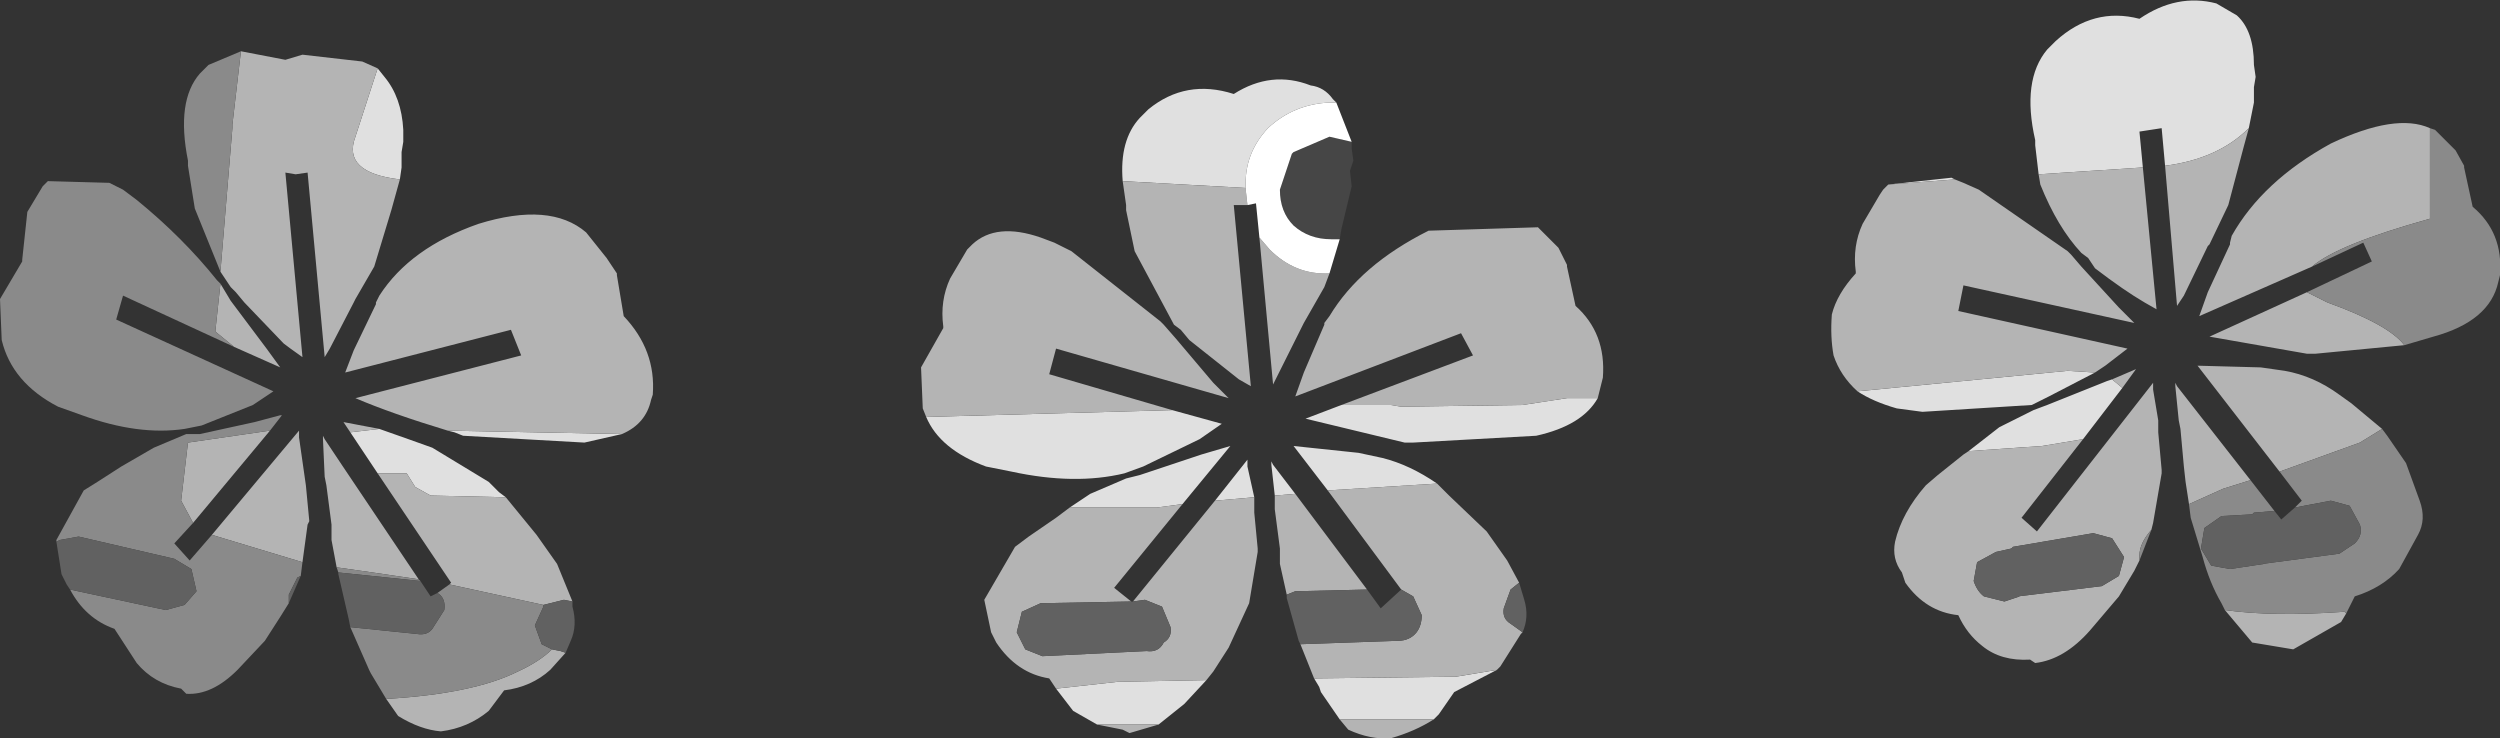 <?xml version="1.0" encoding="UTF-8" standalone="no"?>
<svg xmlns:ffdec="https://www.free-decompiler.com/flash" xmlns:xlink="http://www.w3.org/1999/xlink" ffdec:objectType="shape" height="21.6px" width="73.15px" xmlns="http://www.w3.org/2000/svg">
  <rect width="100%" height="100%" fill="#333333" stroke="none"/>
  <g transform="matrix(1.0, 0.0, 0.0, 1.0, 43.55, 65.1)">
    <path d="M16.1 -60.0 L16.0 -60.85 16.0 -61.0 Q15.6 -62.75 16.35 -63.65 L16.6 -63.9 Q17.7 -64.9 19.05 -64.55 20.15 -65.3 21.3 -65.0 L21.9 -64.65 Q22.4 -64.2 22.4 -63.2 L22.45 -62.85 22.4 -62.55 22.4 -62.1 22.25 -61.35 Q21.35 -60.45 19.8 -60.25 L19.7 -61.35 19.05 -61.25 19.15 -60.2 16.1 -60.0 M-4.3 -53.25 L-2.85 -53.25 -2.55 -53.2 1.0 -53.25 2.3 -53.45 3.2 -53.45 Q2.75 -52.65 1.4 -52.35 L-2.2 -52.15 -2.45 -52.15 -5.35 -52.85 -4.3 -53.25 M10.8 -53.65 L16.95 -54.25 17.75 -54.2 16.4 -53.5 15.9 -53.25 12.7 -53.05 11.95 -53.15 Q11.25 -53.35 10.8 -53.65 M13.65 -59.85 L11.7 -59.7 13.55 -59.9 13.65 -59.85 M17.4 -52.25 L16.2 -52.05 14.05 -51.9 14.95 -52.6 15.95 -53.1 16.35 -53.25 18.1 -53.95 18.25 -54.0 18.55 -53.75 17.4 -52.25 M-1.5 -50.95 L-4.7 -50.75 -5.7 -52.05 -3.8 -51.85 -3.1 -51.7 Q-2.3 -51.5 -1.5 -50.95 M-5.1 -45.25 L-0.95 -45.3 0.25 -45.5 -1.0 -44.85 -1.45 -44.2 -1.6 -44.05 -4.35 -44.05 -4.9 -44.85 -4.95 -45.0 -5.1 -45.25 M-32.5 -63.1 L-32.3 -62.85 Q-31.8 -62.25 -31.75 -61.3 L-31.75 -60.95 -31.8 -60.65 -31.8 -60.2 -31.85 -59.85 Q-33.55 -60.05 -33.15 -61.1 L-32.5 -63.1 M-30.45 -52.5 L-25.35 -52.4 -26.45 -52.15 -30.0 -52.35 -30.25 -52.45 -30.45 -52.5 M-32.5 -51.25 L-33.3 -52.45 -32.45 -52.55 -31.6 -52.25 -30.9 -52.0 -29.25 -51.0 -28.95 -50.7 -28.75 -50.55 -30.95 -50.6 -31.4 -50.85 -31.65 -51.25 -32.5 -51.25 M-10.7 -59.8 Q-10.8 -61.0 -10.2 -61.65 L-9.95 -61.9 Q-8.85 -62.8 -7.45 -62.35 -6.35 -63.05 -5.2 -62.6 -4.8 -62.55 -4.55 -62.2 L-4.45 -62.1 -4.65 -62.1 Q-5.7 -62.05 -6.45 -61.35 -7.15 -60.6 -7.1 -59.6 L-10.7 -59.8 M-16.45 -52.9 L-9.25 -53.1 -7.8 -52.7 -8.45 -52.25 -10.1 -51.45 -10.65 -51.25 Q-12.1 -50.9 -13.95 -51.3 L-14.7 -51.45 Q-16.05 -51.95 -16.45 -52.9 M-12.65 -44.95 L-10.85 -45.15 -8.25 -45.2 -8.9 -44.5 -9.65 -43.9 -10.65 -43.9 -11.45 -43.9 -12.15 -44.3 -12.65 -44.95 M-6.85 -50.55 L-8.0 -50.45 -7.05 -51.65 -7.05 -51.45 -6.85 -50.55 M-8.95 -50.35 L-9.7 -50.25 -12.25 -50.25 -11.65 -50.65 -10.6 -51.1 -10.2 -51.2 -8.4 -51.8 -7.55 -52.05 -8.95 -50.35 M-6.25 -50.6 L-6.35 -51.5 -6.35 -51.6 -6.3 -51.5 -5.65 -50.65 -6.25 -50.6" fill="#e0e0e0" fill-rule="evenodd" stroke="none"/>
    <path d="M16.1 -60.0 L19.15 -60.2 19.55 -56.05 19.2 -56.25 Q18.6 -56.6 17.75 -57.25 L17.55 -57.55 17.35 -57.7 Q16.65 -58.45 16.15 -59.7 L16.1 -60.0 M19.8 -60.25 Q21.35 -60.45 22.25 -61.35 L22.1 -60.8 21.65 -59.1 21.1 -57.95 21.05 -57.9 20.35 -56.45 20.15 -56.15 19.8 -60.25 M-4.3 -53.25 L-0.45 -54.7 -0.8 -55.35 -5.65 -53.5 -5.4 -54.2 -4.8 -55.6 -4.8 -55.65 -4.65 -55.85 Q-3.75 -57.35 -1.75 -58.35 L1.45 -58.45 2.05 -57.85 2.3 -57.35 2.3 -57.3 2.55 -56.15 Q3.45 -55.35 3.35 -54.05 L3.3 -53.85 3.2 -53.45 2.3 -53.45 1.0 -53.25 -2.55 -53.2 -2.85 -53.25 -4.3 -53.25 M10.8 -53.65 Q10.3 -54.1 10.1 -54.7 10.0 -55.25 10.05 -55.9 10.2 -56.5 10.75 -57.1 L10.75 -57.15 Q10.65 -57.9 10.95 -58.55 L11.45 -59.4 11.55 -59.55 11.7 -59.7 13.65 -59.85 13.9 -59.75 14.35 -59.55 16.95 -57.75 17.05 -57.65 17.35 -57.3 18.45 -56.1 18.9 -55.65 13.9 -56.75 13.75 -56.0 18.7 -54.9 18.05 -54.4 17.75 -54.2 16.95 -54.25 10.8 -53.65 M19.05 -48.7 L18.9 -48.4 18.45 -47.65 17.6 -46.65 Q16.85 -45.8 16.0 -45.7 L15.85 -45.8 Q15.0 -45.75 14.45 -46.2 14.0 -46.55 13.75 -47.1 12.8 -47.2 12.2 -48.05 L12.1 -48.35 Q11.8 -48.75 11.9 -49.25 12.1 -50.1 12.8 -50.9 L13.15 -51.2 13.9 -51.8 14.05 -51.9 16.2 -52.05 17.4 -52.25 15.6 -49.95 16.05 -49.55 19.45 -53.9 19.45 -53.7 19.6 -52.8 19.6 -52.45 19.7 -51.35 19.7 -51.25 19.45 -49.8 19.4 -49.6 Q19.05 -49.2 19.05 -48.85 L19.05 -48.7 M18.25 -54.0 L18.95 -54.3 18.55 -53.75 18.25 -54.0 M20.5 -50.35 L20.4 -51.0 20.35 -51.45 20.25 -52.55 20.2 -52.8 20.1 -53.8 20.1 -53.9 20.15 -53.8 22.3 -51.05 21.5 -50.8 20.5 -50.35 M23.15 -51.3 L20.75 -54.4 22.6 -54.35 23.3 -54.25 Q24.15 -54.1 24.9 -53.55 L25.25 -53.3 26.15 -52.55 25.5 -52.15 23.15 -51.3 M25.1 -47.15 L24.95 -46.9 23.55 -46.1 22.35 -46.3 21.55 -47.25 Q22.95 -47.05 25.05 -47.2 L25.1 -47.15 M27.55 -61.35 L27.55 -58.7 Q24.85 -57.95 24.1 -57.3 L20.8 -55.85 21.05 -56.55 21.7 -57.95 21.7 -58.0 21.75 -58.2 Q22.65 -59.8 24.65 -60.9 26.55 -61.8 27.55 -61.35 M23.95 -56.55 L24.55 -56.25 Q26.35 -55.6 26.8 -55.0 L24.2 -54.75 23.95 -54.75 21.1 -55.25 23.95 -56.55 M15.55 -47.65 L15.5 -47.65 17.95 -47.95 18.45 -48.25 18.6 -48.8 18.25 -49.35 17.7 -49.5 15.35 -49.1 15.3 -49.05 14.85 -48.95 14.3 -48.65 14.2 -48.1 Q14.3 -47.8 14.5 -47.65 L15.1 -47.5 15.55 -47.65 M-1.5 -50.95 L-1.45 -50.9 -1.15 -50.6 -0.05 -49.55 0.55 -48.7 0.9 -48.05 0.65 -47.85 0.45 -47.3 Q0.4 -47.0 0.65 -46.85 L1.0 -46.6 0.95 -46.55 0.35 -45.6 0.25 -45.5 -0.95 -45.3 -5.1 -45.25 -5.5 -46.25 -2.65 -46.35 Q-2.3 -46.35 -2.1 -46.6 -1.95 -46.8 -1.95 -47.1 L-2.2 -47.65 -2.55 -47.85 -4.7 -50.75 -1.5 -50.95 M-37.1 -57.15 L-36.75 -61.35 -36.75 -61.45 -36.5 -63.6 -35.2 -63.35 -34.7 -63.5 -32.95 -63.3 -32.5 -63.1 -33.15 -61.1 Q-33.55 -60.05 -31.85 -59.85 L-32.1 -58.95 -32.6 -57.3 -33.15 -56.35 -33.2 -56.25 -33.9 -54.9 -34.05 -54.65 -34.55 -60.05 -34.9 -60.0 -35.2 -60.05 -34.7 -54.65 -35.05 -54.9 -35.25 -55.05 -36.4 -56.25 -36.65 -56.55 -36.8 -56.7 -37.1 -57.15 M-30.45 -52.5 Q-32.1 -53.0 -33.15 -53.45 L-28.3 -54.7 -28.6 -55.45 -33.45 -54.2 -33.2 -54.85 -32.55 -56.2 -32.55 -56.25 -32.45 -56.45 Q-31.55 -57.85 -29.55 -58.55 -27.45 -59.2 -26.4 -58.3 L-25.8 -57.55 -25.5 -57.1 -25.5 -57.05 -25.3 -55.85 Q-24.35 -54.85 -24.45 -53.55 L-24.5 -53.4 Q-24.65 -52.7 -25.35 -52.4 L-30.45 -52.5 M-36.7 -54.95 L-37.25 -55.4 -37.1 -56.8 -36.8 -56.3 -35.75 -54.9 -35.35 -54.35 -36.7 -54.95 M-37.9 -49.8 L-38.25 -50.45 -38.05 -52.15 -35.65 -52.5 -37.9 -49.8 M-34.7 -48.65 L-37.35 -49.45 -34.8 -52.5 -34.8 -52.3 -34.65 -51.25 -34.6 -50.9 -34.5 -49.85 -34.55 -49.75 -34.7 -48.65 M-33.7 -48.5 L-33.85 -49.3 -33.85 -49.75 -34.0 -50.9 -34.05 -51.15 -34.1 -52.25 -34.1 -52.35 -34.05 -52.25 -33.75 -51.8 -33.55 -51.5 -31.3 -48.15 -32.65 -48.35 -33.7 -48.5 M-30.4 -48.0 L-30.35 -48.05 -32.5 -51.25 -31.65 -51.25 -31.4 -50.85 -30.95 -50.6 -28.75 -50.55 -27.85 -49.45 -27.25 -48.6 -26.8 -47.5 -27.05 -47.55 -27.65 -47.4 -30.4 -48.0 M-33.3 -52.45 L-33.5 -52.75 -32.45 -52.55 -33.3 -52.45 M-27.0 -46.0 L-27.45 -45.5 Q-28.0 -45.0 -28.8 -44.9 L-29.25 -44.3 Q-29.85 -43.8 -30.65 -43.7 -31.25 -43.75 -31.9 -44.15 L-32.25 -44.65 Q-29.7 -44.8 -28.4 -45.45 -27.75 -45.75 -27.4 -46.1 L-27.15 -46.05 -27.0 -46.0 M-10.7 -59.8 L-7.1 -59.6 -7.1 -59.55 -7.05 -59.1 -7.45 -59.1 -6.95 -53.8 -7.3 -54.0 -8.75 -55.15 -9.0 -55.45 -9.2 -55.6 -10.35 -57.75 -10.6 -58.95 -10.6 -59.1 -10.7 -59.8 M-4.65 -57.1 L-4.8 -56.7 -5.4 -55.65 -5.45 -55.55 -6.15 -54.15 -6.3 -53.85 -6.7 -58.15 -6.4 -57.8 Q-5.65 -57.05 -4.65 -57.1 M-16.45 -52.9 L-16.55 -53.15 -16.6 -54.35 -15.95 -55.5 -15.95 -55.55 Q-16.05 -56.3 -15.75 -56.95 L-15.25 -57.8 -15.1 -57.95 Q-14.4 -58.6 -13.1 -58.15 L-12.7 -58.0 -12.2 -57.75 -9.6 -55.7 -9.5 -55.6 -9.15 -55.2 -8.05 -53.9 -7.6 -53.45 -12.65 -54.9 -12.85 -54.15 -9.25 -53.1 -16.45 -52.9 M-12.65 -44.95 L-12.85 -45.25 Q-13.8 -45.4 -14.4 -46.3 L-14.55 -46.6 -14.75 -47.55 -13.85 -49.1 -13.45 -49.4 -12.65 -49.95 -12.25 -50.25 -9.7 -50.25 -8.95 -50.35 -10.95 -47.9 -10.45 -47.5 -13.1 -47.45 -13.65 -47.2 -13.8 -46.6 -13.55 -46.1 -13.05 -45.9 -10.0 -46.05 Q-9.65 -46.0 -9.5 -46.3 -9.25 -46.45 -9.3 -46.75 L-9.55 -47.35 -10.05 -47.55 -10.4 -47.5 -8.0 -50.45 -6.85 -50.55 -6.85 -50.45 -6.85 -50.1 -6.75 -49.05 -6.75 -48.95 -7.0 -47.45 -7.6 -46.15 -8.05 -45.45 -8.25 -45.2 -10.85 -45.15 -12.65 -44.95 M-6.25 -50.6 L-5.65 -50.65 -3.55 -47.85 -5.65 -47.8 -5.9 -47.7 -6.1 -48.6 -6.1 -49.05 -6.25 -50.2 -6.25 -50.45 -6.25 -50.6 M-1.6 -44.05 Q-2.15 -43.7 -2.85 -43.5 -3.45 -43.45 -4.1 -43.75 L-4.35 -44.05 -1.6 -44.05 M-9.65 -43.9 L-10.5 -43.65 -10.7 -43.75 -11.45 -43.9 -10.65 -43.9 -9.65 -43.9" fill="#b4b4b4" fill-rule="evenodd" stroke="none"/>
    <path d="M19.05 -48.7 L19.05 -48.85 Q19.05 -49.2 19.4 -49.6 L19.05 -48.7 M20.5 -50.35 L21.5 -50.8 22.3 -51.05 23.0 -50.15 22.4 -50.1 22.35 -50.05 21.45 -50.0 20.95 -49.65 20.85 -49.05 21.15 -48.55 21.7 -48.45 22.7 -48.6 22.65 -48.6 24.9 -48.9 25.35 -49.2 Q25.6 -49.45 25.5 -49.75 L25.2 -50.3 24.65 -50.45 23.6 -50.25 23.8 -50.45 23.15 -51.3 25.5 -52.15 26.15 -52.55 26.3 -52.35 26.85 -51.55 27.25 -50.45 Q27.45 -49.9 27.2 -49.45 L26.65 -48.45 Q26.15 -47.9 25.35 -47.65 L25.1 -47.15 25.05 -47.2 Q22.95 -47.05 21.55 -47.25 L21.5 -47.35 21.45 -47.45 Q21.1 -48.05 20.9 -48.8 L20.55 -49.95 20.5 -50.35 M27.55 -61.35 L27.7 -61.3 28.3 -60.7 28.55 -60.25 28.55 -60.2 28.8 -59.05 Q29.7 -58.3 29.6 -57.05 L29.55 -56.85 Q29.3 -55.7 27.65 -55.25 L26.8 -55.0 Q26.35 -55.6 24.55 -56.25 L23.95 -56.55 25.85 -57.45 25.6 -58.0 24.1 -57.3 Q24.85 -57.95 27.55 -58.7 L27.55 -61.35 M-37.1 -57.15 L-37.85 -59.0 -38.05 -60.25 -38.05 -60.4 Q-38.4 -62.15 -37.7 -62.95 L-37.45 -63.2 -36.5 -63.6 -36.75 -61.45 -36.75 -61.35 -37.1 -57.15 M-36.7 -54.95 L-39.95 -56.45 -40.15 -55.75 -35.55 -53.65 -36.15 -53.25 -37.65 -52.65 -38.15 -52.55 Q-39.5 -52.35 -41.15 -52.95 L-41.85 -53.2 Q-43.2 -53.9 -43.5 -55.15 L-43.55 -56.35 -42.9 -57.45 -42.9 -57.5 -42.75 -58.9 -42.3 -59.65 -42.15 -59.8 -40.35 -59.75 -39.95 -59.55 -39.55 -59.25 Q-38.2 -58.15 -37.2 -56.9 L-37.1 -56.8 -37.25 -55.4 -36.7 -54.95 M-35.65 -52.5 L-38.05 -52.15 -38.25 -50.45 -37.9 -49.8 -38.45 -49.2 -38.0 -48.7 -37.35 -49.45 -34.7 -48.65 -34.75 -48.25 -34.85 -48.2 -35.1 -47.7 -35.1 -47.45 -35.35 -47.05 -35.8 -46.35 -36.6 -45.5 Q-37.35 -44.75 -38.1 -44.8 L-38.25 -44.95 Q-39.05 -45.1 -39.55 -45.7 L-40.2 -46.7 Q-41.05 -47.0 -41.5 -47.85 L-38.7 -47.25 -38.15 -47.4 -37.8 -47.8 -37.95 -48.45 -38.45 -48.75 -41.25 -49.4 -41.8 -49.3 -41.9 -49.25 -41.9 -49.3 -41.1 -50.75 -40.7 -51.0 -40.0 -51.45 -39.05 -52.0 -38.1 -52.4 -37.7 -52.4 -36.1 -52.75 -35.35 -52.95 -35.3 -52.95 -35.65 -52.5 M-33.7 -48.5 L-32.65 -48.35 -31.3 -48.15 -31.25 -48.1 -33.65 -48.35 -33.7 -48.5 M-30.75 -47.75 L-30.4 -48.0 -27.65 -47.4 -27.65 -47.35 -27.9 -46.8 -27.7 -46.25 -27.4 -46.1 Q-27.75 -45.75 -28.4 -45.45 -29.7 -44.8 -32.25 -44.65 L-32.7 -45.4 -32.75 -45.5 -33.3 -46.75 -31.35 -46.55 Q-31.05 -46.5 -30.9 -46.7 L-30.55 -47.25 Q-30.5 -47.6 -30.75 -47.75" fill="#8a8a8a" fill-rule="evenodd" stroke="none"/>
    <path d="M-4.0 -60.95 L-4.0 -60.75 -3.95 -60.4 -4.05 -60.1 -4.0 -59.65 -4.3 -58.4 -4.35 -58.1 -4.6 -58.1 Q-5.25 -58.1 -5.7 -58.5 -6.1 -58.9 -6.1 -59.55 L-5.75 -60.6 -5.7 -60.65 -4.65 -61.1 -4.0 -60.95" fill="#464646" fill-rule="evenodd" stroke="none"/>
    <path d="M-7.1 -59.6 Q-7.15 -60.6 -6.45 -61.35 -5.7 -62.05 -4.65 -62.1 L-4.45 -62.1 -4.0 -60.95 -4.65 -61.1 -5.7 -60.65 -5.75 -60.6 -6.1 -59.55 Q-6.1 -58.9 -5.7 -58.5 -5.25 -58.1 -4.6 -58.1 L-4.35 -58.1 -4.65 -57.1 Q-5.65 -57.05 -6.4 -57.8 L-6.7 -58.15 -6.8 -59.15 -7.05 -59.1 -7.1 -59.55 -7.1 -59.6" fill="#ffffff" fill-rule="evenodd" stroke="none"/>
    <path d="M23.0 -50.15 L23.2 -49.9 23.6 -50.25 24.65 -50.45 25.2 -50.3 25.5 -49.75 Q25.6 -49.45 25.35 -49.2 L24.9 -48.9 22.65 -48.6 22.7 -48.6 21.7 -48.45 21.15 -48.55 20.85 -49.05 20.95 -49.65 21.45 -50.0 22.35 -50.05 22.4 -50.1 23.0 -50.15 M15.55 -47.65 L15.1 -47.5 14.5 -47.65 Q14.3 -47.8 14.2 -48.1 L14.3 -48.65 14.85 -48.95 15.3 -49.05 15.35 -49.1 17.7 -49.5 18.25 -49.35 18.6 -48.8 18.45 -48.25 17.95 -47.95 15.5 -47.65 15.55 -47.65 M-2.55 -47.85 L-2.2 -47.65 -1.95 -47.1 Q-1.95 -46.8 -2.1 -46.6 -2.3 -46.35 -2.65 -46.35 L-5.5 -46.25 -5.55 -46.35 -5.9 -47.6 -5.9 -47.7 -5.65 -47.8 -3.55 -47.85 -3.15 -47.3 -2.55 -47.85 M1.0 -46.6 L0.65 -46.85 Q0.4 -47.0 0.45 -47.3 L0.65 -47.85 0.9 -48.05 1.05 -47.55 Q1.2 -47.05 1.0 -46.6 M-41.9 -49.25 L-41.8 -49.3 -41.25 -49.4 -38.45 -48.75 -37.95 -48.45 -37.8 -47.8 -38.15 -47.4 -38.7 -47.25 -41.5 -47.85 -41.6 -48.0 -41.75 -48.3 -41.9 -49.25 M-35.1 -47.45 L-35.1 -47.7 -34.85 -48.2 -34.75 -48.25 -35.1 -47.45 M-31.25 -48.1 L-30.95 -47.65 -30.75 -47.75 Q-30.5 -47.6 -30.55 -47.25 L-30.9 -46.7 Q-31.05 -46.5 -31.35 -46.55 L-33.3 -46.75 -33.35 -47.0 -33.65 -48.3 -33.65 -48.35 -31.25 -48.1 M-26.8 -47.5 L-26.8 -47.35 Q-26.65 -46.8 -26.85 -46.35 L-27.0 -46.0 -27.15 -46.05 -27.4 -46.1 -27.7 -46.25 -27.9 -46.8 -27.65 -47.35 -27.65 -47.4 -27.05 -47.55 -26.8 -47.5 M-10.4 -47.5 L-10.05 -47.55 -9.55 -47.35 -9.3 -46.75 Q-9.25 -46.45 -9.5 -46.3 -9.65 -46.0 -10.0 -46.05 L-13.05 -45.9 -13.55 -46.1 -13.8 -46.6 -13.65 -47.2 -13.1 -47.45 -10.45 -47.5 -10.4 -47.5" fill="#616161" fill-rule="evenodd" stroke="none"/>
  </g>
</svg>
